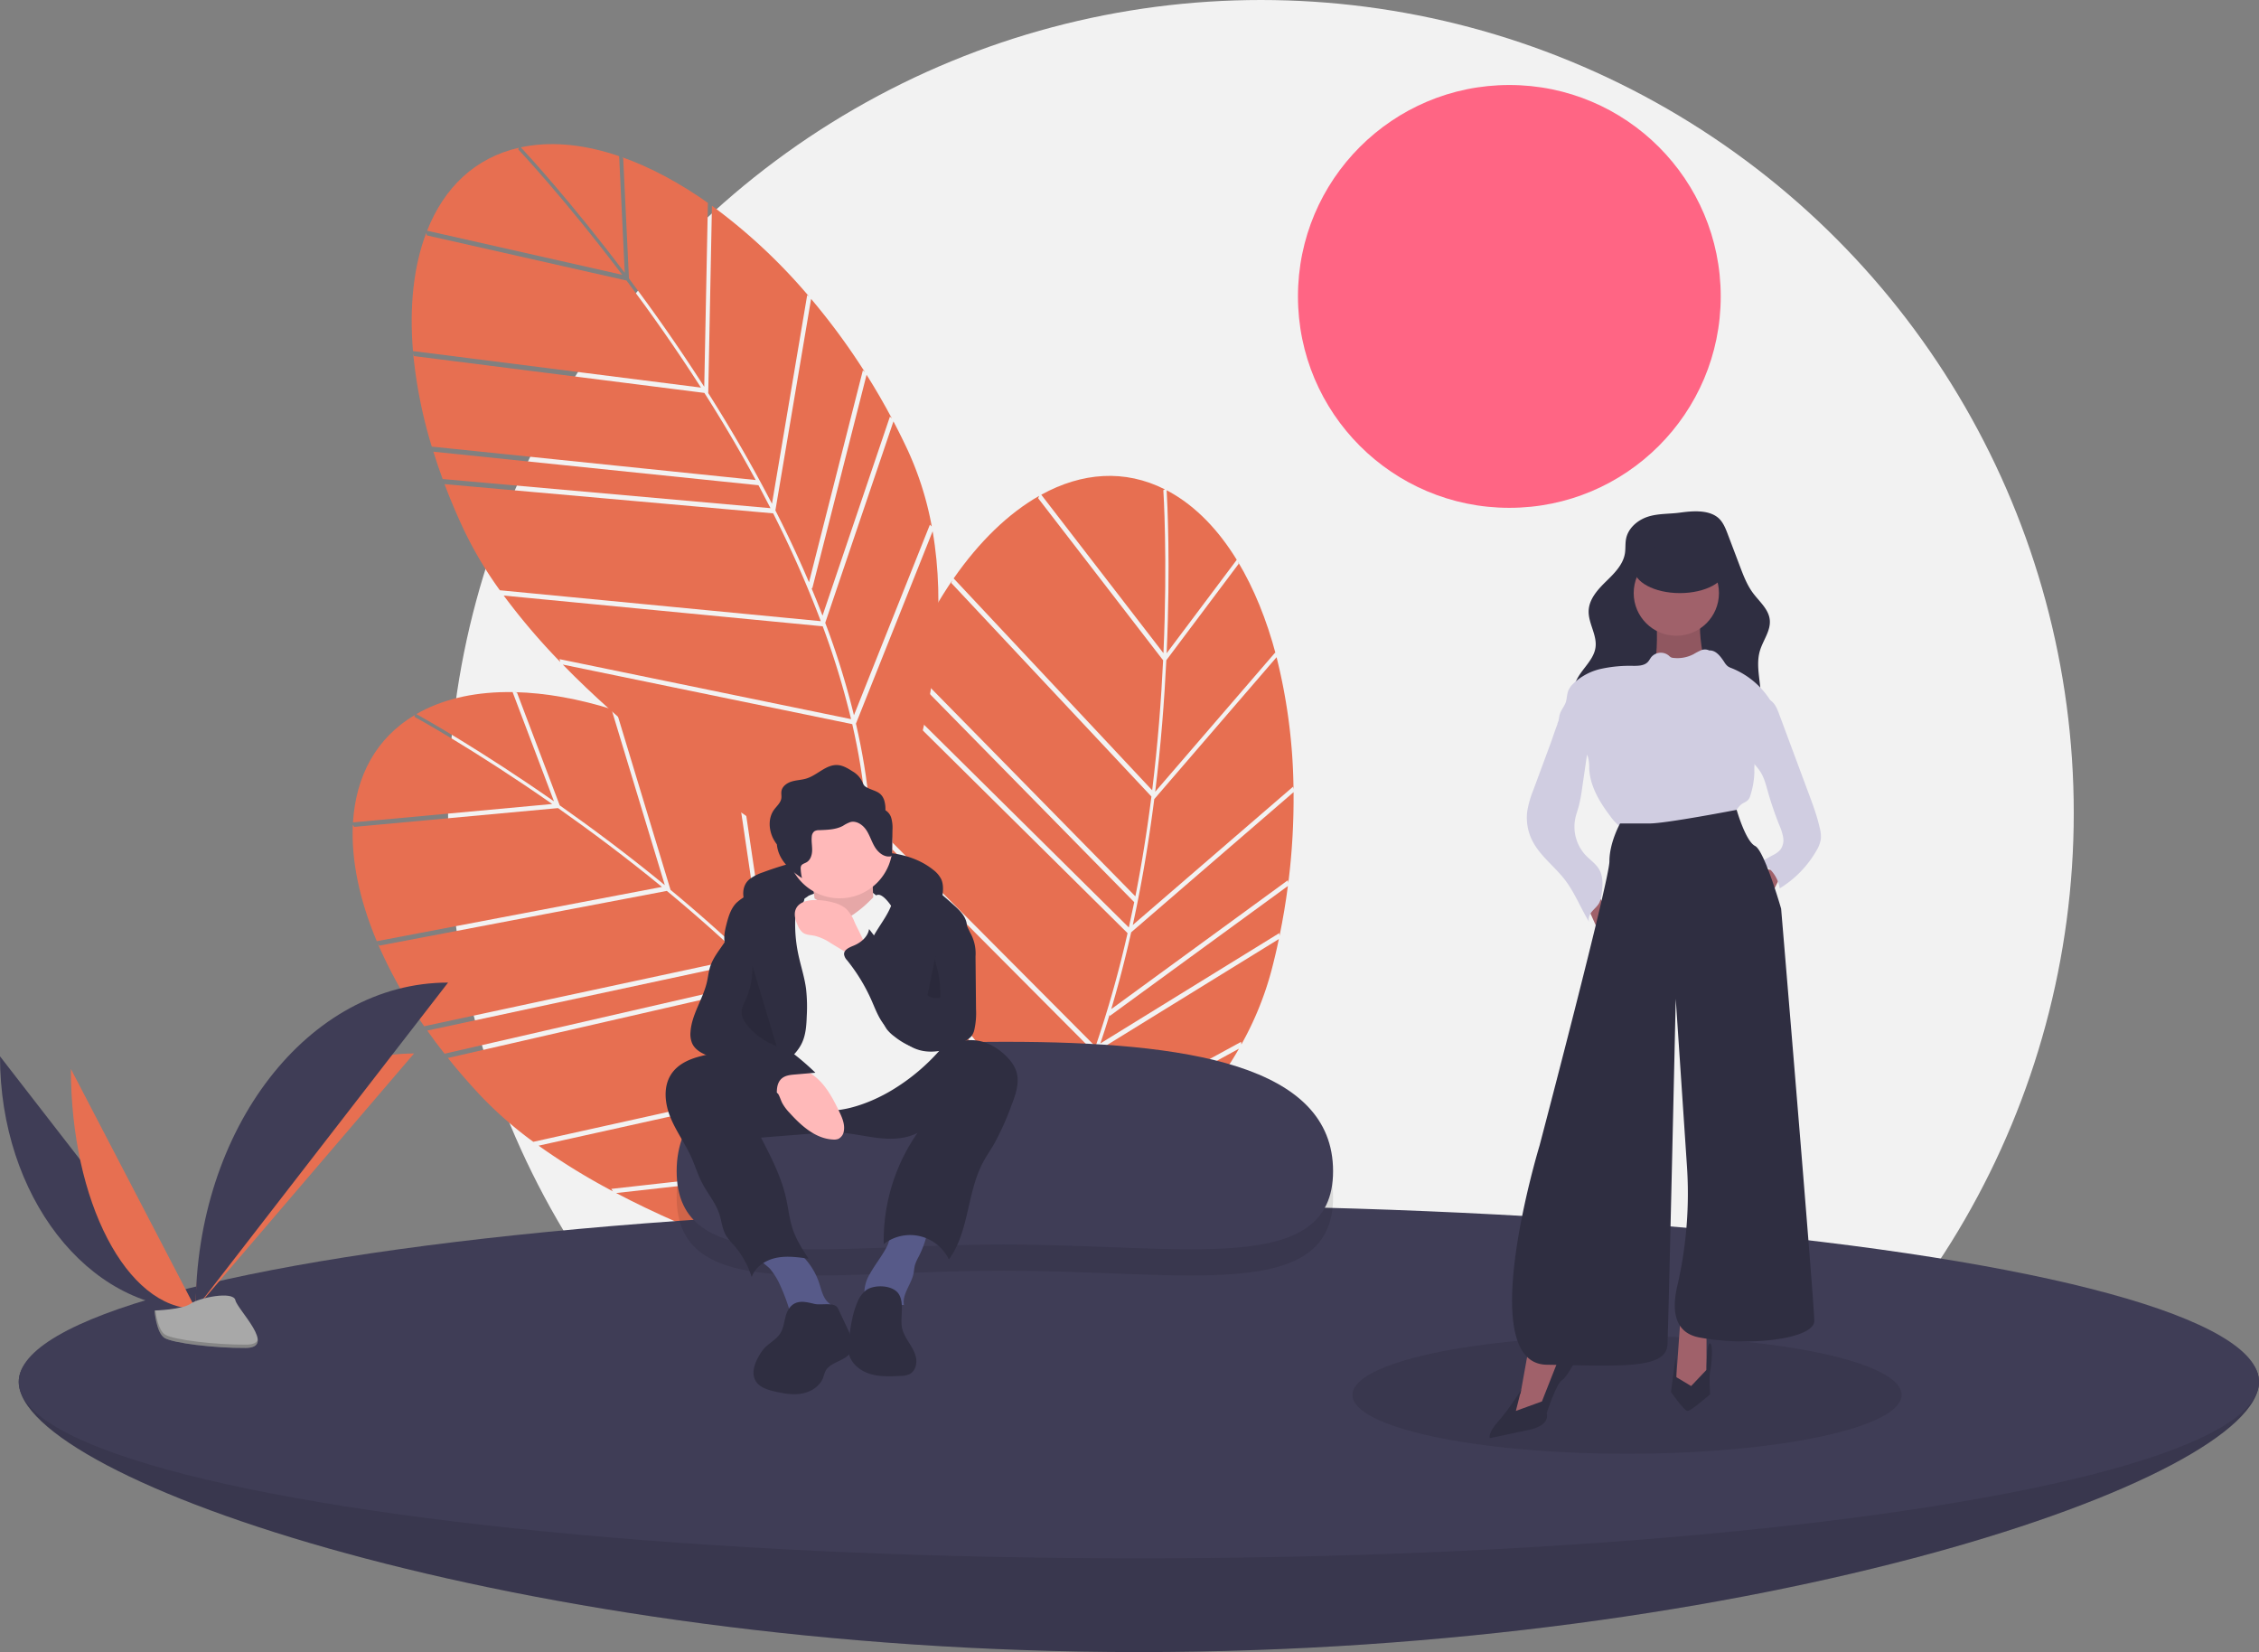 <svg id="abb9925b-5072-4c18-b5df-2f889316df63" data-name="Layer 1" xmlns="http://www.w3.org/2000/svg" width="1036.608" height="758.001" viewBox="0 0 1036.608 758.001"><rect x="0" y="0" width="1036.608" height="758.001" fill="#808080" stroke="none"/><title>team work</title><circle cx="578.606" cy="373" r="373" fill="#f2f2f2"/><circle cx="692.607" cy="136.001" r="97" fill="#ff6584"/><path d="M367.66,143.483l2.652,55.277c10.991,14.659,22.848,31.434,34.55,49.716l1.671-84.33.922.589c-13.536-9.67-27.296-17.068-40.716-21.764Z" transform="translate(-81.696 -70.999)" fill="#e76f51"/><path d="M368.379,196.191l-2.568-53.545c-15.071-5.14-29.695-6.845-43.062-4.461-.695.124-1.379.267-2.061.412C324.084,142.241,343.877,163.76,368.379,196.191Z" transform="translate(-81.696 -70.999)" fill="#e76f51"/><path d="M490.072,262.138l.89.849q-5.479-10.305-11.616-20.038l-24.925,98.072-.422-.372q2.703,6.454,5.141,12.819Z" transform="translate(-81.696 -70.999)" fill="#e76f51"/><path d="M452.102,206.382l.918.735a258.753,258.753,0,0,0-44.628-41.701l-1.703,85.937q16.335,25.778,29.249,50.782Z" transform="translate(-81.696 -70.999)" fill="#e76f51"/><path d="M271.298,233.212a216.052,216.052,0,0,0,8.537,42.701L428.467,291.243c-7.759-14.309-15.769-27.733-23.545-39.967L271.676,234.381Z" transform="translate(-81.696 -70.999)" fill="#e76f51"/><path d="M285.242,291.953l-.4-1.166,150.429,13.371q-2.726-5.332-5.513-10.523L280.578,278.248l-.392-1.168Q282.441,284.434,285.242,291.953Z" transform="translate(-81.696 -70.999)" fill="#e76f51"/><path d="M477.652,240.904l.905.797a309.002,309.002,0,0,0-24.667-33.563l-16.383,97.048q8.517,16.722,15.428,32.973Z" transform="translate(-81.696 -70.999)" fill="#e76f51"/><path d="M474.471,403.018c5.978,25.871,8.244,50.332,6.748,73.113,8.412-17.924,40.403-92.177,28.445-161.379Z" transform="translate(-81.696 -70.999)" fill="#e76f51"/><path d="M312.838,344.256A298.924,298.924,0,0,0,338.787,374.717l-.363-1.296L472.235,400.949a371.629,371.629,0,0,0-13.01-42.596Z" transform="translate(-81.696 -70.999)" fill="#e76f51"/><path d="M367.224,197.094c-26.518-35.082-47.442-57.255-47.743-57.572l.345-.739c-20.124,4.569-34.332,18.26-42.15,38.077Z" transform="translate(-81.696 -70.999)" fill="#e76f51"/><path d="M460.379,356.76c.494,1.32.997,2.642,1.474,3.956a369.221,369.221,0,0,1,11.703,38.435l34.859-87.429.851.854a146.38,146.38,0,0,0-11.129-35.229q-3.084-6.602-6.458-13.006Z" transform="translate(-81.696 -70.999)" fill="#e76f51"/><path d="M403.364,248.838c-11.582-18.067-23.305-34.64-34.17-49.126l-91.603-20.699-.311-1.156c-5.719,15.06-7.809,33.56-6.077,54.223Z" transform="translate(-81.696 -70.999)" fill="#e76f51"/><path d="M472.777,403.245l-132.832-27.327C395.817,433.273,473.985,477.26,478.974,480.04,481.302,454.77,478.662,428.814,472.777,403.245Z" transform="translate(-81.696 -70.999)" fill="#e76f51"/><path d="M458.284,355.998l.03-.087A501.541,501.541,0,0,0,436.478,306.536L285.679,293.132q3.84,10.17,8.681,20.557a179.711,179.711,0,0,0,16.701,28.132Z" transform="translate(-81.696 -70.999)" fill="#e76f51"/><path d="M650.107,329.67l-33.214,44.265c-.885,18.3-2.452,38.783-5.1,60.327l55.074-63.884.334,1.042c-4.258-16.081-10.137-30.556-17.478-42.732Z" transform="translate(-81.696 -70.999)" fill="#e76f51"/><path d="M617.042,370.724l32.174-42.877c-8.33-13.572-18.505-24.212-30.32-30.902-.615-.348-1.232-.674-1.85-.998C617.338,300.92,618.856,330.118,617.042,370.724Z" transform="translate(-81.696 -70.999)" fill="#e76f51"/><path d="M668.707,499.133l.144,1.221q2.353-11.431,3.834-22.842l-81.749,59.637-.088-.555q-2.034,6.694-4.217,13.152Z" transform="translate(-81.696 -70.999)" fill="#e76f51"/><path d="M675.025,431.973l.238,1.151a258.753,258.753,0,0,0-7.775-60.582l-56.124,65.101q-3.861,30.273-9.862,57.767Z" transform="translate(-81.696 -70.999)" fill="#e76f51"/><path d="M518.659,337.317A216.052,216.052,0,0,0,497.999,375.65L602.696,482.257c3.15-15.969,5.543-31.417,7.358-45.8l-91.848-97.999Z" transform="translate(-81.696 -70.999)" fill="#e76f51"/><path d="M491.933,391.453l.436-1.154L599.699,496.544q1.302-5.845,2.466-11.62L497.082,377.923l.443-1.15Q494.571,383.876,491.933,391.453Z" transform="translate(-81.696 -70.999)" fill="#e76f51"/><path d="M672.685,474.857l.188,1.191a309.003,309.003,0,0,0,2.409-41.583l-74.516,64.296q-4.106,18.311-9.148,35.236Z" transform="translate(-81.696 -70.999)" fill="#e76f51"/><path d="M566.836,597.686c-11.896,23.738-25.753,44.023-41.435,60.615,17.911-8.439,89.91-45.224,124.838-106.15Z" transform="translate(-81.696 -70.999)" fill="#e76f51"/><path d="M479.827,449.337a298.924,298.924,0,0,0,.558,40.011l.547-1.23L566.434,594.667a371.629,371.629,0,0,0,17.148-41.105Z" transform="translate(-81.696 -70.999)" fill="#e76f51"/><path d="M615.577,370.683c1.951-43.933-.022-74.357-.051-74.793l.737-.349c-18.413-9.316-38.088-7.834-56.749,2.443Z" transform="translate(-81.696 -70.999)" fill="#e76f51"/><path d="M585.486,553.071c-.461,1.332-.918,2.671-1.388,3.987a369.22,369.22,0,0,1-15.501,37.066l82.612-45.103.111,1.201a146.38,146.38,0,0,0,13.898-34.231q1.836-7.052,3.322-14.136Z" transform="translate(-81.696 -70.999)" fill="#e76f51"/><path d="M610.409,433.586c2.603-21.302,4.145-41.543,5.016-59.631l-57.349-74.368.498-1.088c-14.01,7.951-27.42,20.867-39.265,37.886Z" transform="translate(-81.696 -70.999)" fill="#e76f51"/><path d="M565.387,596.781l-84.876-105.769c6.45,79.81,38.599,163.545,40.668,168.868C539.089,641.903,553.611,620.228,565.387,596.781Z" transform="translate(-81.696 -70.999)" fill="#e76f51"/><path d="M584.359,551.148l.079-.048a501.541,501.541,0,0,0,14.674-51.955L491.518,392.639q-3.528,10.282-6.426,21.369a179.711,179.711,0,0,0-5.081,32.319Z" transform="translate(-81.696 -70.999)" fill="#e76f51"/><path d="M318.935,388.767l19.608,51.75c14.984,10.544,31.445,22.832,48.225,36.602L362.29,396.403l1.059.275c-15.862-5.012-31.235-7.795-45.45-8.113Z" transform="translate(-81.696 -70.999)" fill="#e76f51"/><path d="M335.911,438.672l-18.993-50.129c-15.922-.23-30.357,2.669-42.332,9.067-.623.333-1.229.68-1.833,1.029C277.109,401.055,302.584,415.403,335.911,438.672Z" transform="translate(-81.696 -70.999)" fill="#e76f51"/><path d="M472.028,463.775l1.108.532q-8.396-8.107-17.241-15.467l6.61,100.974-.516-.223q4.565,5.302,8.852,10.602Z" transform="translate(-81.696 -70.999)" fill="#e76f51"/><path d="M418.684,422.486l1.1.415a258.753,258.753,0,0,0-55.332-25.864l24.943,82.255q23.503,19.467,43.514,39.254Z" transform="translate(-81.696 -70.999)" fill="#e76f51"/><path d="M255.027,503.888a216.052,216.052,0,0,0,21.318,37.971L422.436,510.497c-11.802-11.209-23.569-21.5-34.746-30.733L255.748,504.882Z" transform="translate(-81.696 -70.999)" fill="#e76f51"/><path d="M286.445,555.442l-.741-.986,147.195-33.781q-4.24-4.229-8.495-8.303L277.773,543.85l-.734-.99Q281.457,549.157,286.445,555.442Z" transform="translate(-81.696 -70.999)" fill="#e76f51"/><path d="M453.653,447.42l1.107.479a309.003,309.003,0,0,0-33.833-24.295l14.417,97.359q13.269,13.27,24.865,26.59Z" transform="translate(-81.696 -70.999)" fill="#e76f51"/><path d="M500.737,602.578c13.682,22.756,23.397,45.319,29.017,67.447,2.46-19.646,9.933-100.152-22.83-162.269Z" transform="translate(-81.696 -70.999)" fill="#e76f51"/><path d="M328.856,596.654a298.924,298.924,0,0,0,34.094,20.948l-.746-1.121L497.971,601.301a371.627,371.627,0,0,0-25.539-36.489Z" transform="translate(-81.696 -70.999)" fill="#e76f51"/><path d="M335.091,439.888c-36.063-25.167-62.816-39.787-63.201-39.996l.099-.809c-17.726,10.565-27.007,27.978-28.316,49.241Z" transform="translate(-81.696 -70.999)" fill="#e76f51"/><path d="M473.037,562.942c.878,1.102,1.765,2.205,2.624,3.307A369.22,369.22,0,0,1,498.671,599.184l6.128-93.923,1.074.549a146.38,146.38,0,0,0-21.473-30.064q-4.974-5.326-10.161-10.373Z" transform="translate(-81.696 -70.999)" fill="#e76f51"/><path d="M385.456,477.927c-16.599-13.602-32.871-25.74-47.681-36.159l-93.515,8.629-.653-1.004c-.784,16.09,2.946,34.331,10.98,53.447Z" transform="translate(-81.696 -70.999)" fill="#e76f51"/><path d="M499.196,603.318,364.423,618.387c70.864,37.276,158.8,54.947,164.405,56.049C523.23,649.685,512.696,625.815,499.196,603.318Z" transform="translate(-81.696 -70.999)" fill="#e76f51"/><path d="M470.809,562.864l.001-.092a501.541,501.541,0,0,0-36.028-40.207L287.225,556.428q6.796,8.484,14.61,16.867a179.711,179.711,0,0,0,24.578,21.593Z" transform="translate(-81.696 -70.999)" fill="#e76f51"/><path d="M1118.304,705.001c0,44.735-230.126,124-514,124s-514-79.265-514-124,230.126-38,514-38S1118.304,660.266,1118.304,705.001Z" transform="translate(-81.696 -70.999)" fill="#3f3d56"/><path d="M1118.304,705.001c0,44.735-230.126,124-514,124s-514-79.265-514-124,230.126-38,514-38S1118.304,660.266,1118.304,705.001Z" transform="translate(-81.696 -70.999)" opacity="0.1"/><ellipse cx="522.608" cy="634.001" rx="514" ry="81" fill="#3f3d56"/><path d="M693.417,620.338c0,48.737-67.934,33.663-151.113,33.663s-150.104,15.075-150.104-33.663,67.925-59.337,151.104-59.337S693.417,571.601,693.417,620.338Z" transform="translate(-81.696 -70.999)" opacity="0.1"/><path d="M693.417,608.338c0,48.737-67.934,33.663-151.113,33.663s-150.104,15.075-150.104-33.663,67.925-59.337,151.104-59.337S693.417,559.601,693.417,608.338Z" transform="translate(-81.696 -70.999)" fill="#3f3d56"/><path d="M425.834,474.232a21.87,21.87,0,0,1,5.987-3.002,152.655,152.655,0,0,1,42.182-9.182c12.543-.889,26.137.167,35.933,8.05a12.355,12.355,0,0,1,3.645,4.247c1.232,2.66.859,5.751.46,8.655a9.78,9.78,0,0,1-.839,3.258c-1.318,2.51-4.564,3.389-7.383,3.088s-5.464-1.494-8.245-2.047a36.856,36.856,0,0,0-5.208-.53l-17.44-.944c-10.845-.587-21.832-1.164-32.47,1.024a32.343,32.343,0,0,0-9.381,3.233c-2.43,1.364-4.066,3.322-6.32.802C422.794,486.457,420.602,478.321,425.834,474.232Z" transform="translate(-81.696 -70.999)" fill="#2f2e41"/><path d="M452.859,481.944s23.457-10.515,32.355,1.618S480.36,490.842,480.36,490.842l-15.368,4.853-16.986-3.235Z" transform="translate(-81.696 -70.999)" fill="#f2f2f2"/><path d="M454.072,474.26s3.235,15.368.809,19.413,13.751,9.706,13.751,9.706l15.368-6.471s-4.044-25.075,0-29.928Z" transform="translate(-81.696 -70.999)" fill="#ffb9b9"/><path d="M454.072,474.26s3.235,15.368.809,19.413,13.751,9.706,13.751,9.706l15.368-6.471s-4.044-25.075,0-29.928Z" transform="translate(-81.696 -70.999)" opacity="0.1"/><path d="M438.915,659.055a88.474,88.474,0,0,1,5.345,14.008,1.14,1.14,0,0,0,1.416.942l14.387-.016c1.776-.002,4.158-.572,4.139-2.348-.013-1.247-1.288-2.025-2.237-2.835-2.634-2.247-3.319-5.953-4.41-9.239a31.343,31.343,0,0,0-11.662-15.664,6.826,6.826,0,0,0-2.493-1.232,6.951,6.951,0,0,0-2.733.148c-2.526.51-11.957,2.253-10.175,5.927.767,1.582,3.61,3.228,4.802,4.706A33.797,33.797,0,0,1,438.915,659.055Z" transform="translate(-81.696 -70.999)" fill="#575a89"/><path d="M488.946,642.368a32.69,32.69,0,0,1-1.691,3.109c-2.084,3.438-4.544,6.644-6.485,10.165a16.778,16.778,0,0,0-2.364,7.074,7.857,7.857,0,0,0,2.746,6.685c2.089,1.585,4.952,1.658,7.548,1.289s5.176-1.113,7.791-.917c-.881-4.988,3.325-9.378,4.377-14.333.296-1.392.339-2.835.736-4.201a20.591,20.591,0,0,1,1.628-3.601,46.556,46.556,0,0,0,4.394-12.959c.099-.547-12.789-.637-13.998-.375C489.854,635.119,490.406,639.24,488.946,642.368Z" transform="translate(-81.696 -70.999)" fill="#575a89"/><path d="M389.609,564.002c-3.679,5.758-2.832,13.388-.247,19.713s6.697,11.917,9.512,18.143c1.795,3.969,3.053,8.178,5.074,12.037,2.502,4.779,6.156,8.991,7.835,14.117,1.07,3.268,1.316,6.849,3.05,9.818a30.092,30.092,0,0,0,3.572,4.432,40.956,40.956,0,0,1,8.234,14.708c1.585-4.721,6.33-7.816,11.204-8.837s9.924-.327,14.855.369c-2.751-4.261-5.528-8.576-7.167-13.376-1.586-4.642-2.054-9.58-3.122-14.367-2.19-9.817-6.87-18.872-11.502-27.801l23.81-1.889a92.829,92.829,0,0,1,11.698-.434c6.146.29,12.166,1.796,18.279,2.493s12.58.514,18.028-2.345a86.39,86.39,0,0,0-15.5,51.019,19.753,19.753,0,0,1,29.902,7.057c9.331-12.751,8.222-30.503,15.616-44.467,1.52-2.871,3.384-5.546,5.025-8.35a123.089,123.089,0,0,0,7.939-17.544c2.068-5.29,4.152-11.176,2.168-16.498a17.226,17.226,0,0,0-3.535-5.436c-4.266-4.703-10.204-8.183-16.552-8.327-9.745-.222-17.796,7.001-26.344,11.685a60.623,60.623,0,0,1-33.269,6.899c-11.742-.831-22.957-4.675-34.144-8.06a162.454,162.454,0,0,0-17.04-4.396c-4.798-.9-9.367.097-14.094,1.324C397.745,557.025,392.571,559.366,389.609,564.002Z" transform="translate(-81.696 -70.999)" fill="#2f2e41"/><path d="M491.28,458.892a24.286,24.286,0,0,1-24.266,24.266,23.681,23.681,0,0,1-4.311-.388,24.265,24.265,0,1,1,28.577-23.878Z" transform="translate(-81.696 -70.999)" fill="#ffb9b9"/><path d="M452.859,481.944s4.449,2.022,6.066,3.64,6.471,10.515,14.56,4.853,8.898-8.898,11.324-8.898,5.662,4.853,5.662,4.853l22.244,66.731a93.16,93.16,0,0,1-20.626,17.391c-12.942,8.089-28.31,12.133-35.59,8.898s-21.03-5.662-23.457-12.133-6.471-25.884-6.471-25.884l11.324-49.341Z" transform="translate(-81.696 -70.999)" fill="#f2f2f2"/><path d="M449.735,549.434c1.763-3.809,2.02-8.121,2.169-12.315a74.654,74.654,0,0,0-.329-12.458c-.717-5.411-2.479-10.623-3.591-15.967a67.5,67.5,0,0,1-1.415-14.25c.016-2.184.174-4.484,1.365-6.315.83-1.278,2.129-2.267,2.648-3.7,1.017-2.809-1.496-5.751-4.251-6.908A16.726,16.726,0,0,0,435.86,477.101a49.818,49.818,0,0,0-9.849,4.029,22.549,22.549,0,0,0-6.435,4.16c-2.511,2.598-3.615,6.217-4.506,9.718-.714,2.802-1.348,5.725-.805,8.565.882,4.613,4.642,8.082,6.646,12.329,2.328,4.931,2.171,10.678,1.245,16.052s-2.569,10.628-3.076,16.058.271,11.266,3.673,15.528c1.386,1.737,5.147,5.853,7.684,5.387,1.994-.366,4.884-4.755,6.49-6.146C441.566,558.764,447.071,555.189,449.735,549.434Z" transform="translate(-81.696 -70.999)" fill="#2f2e41"/><path d="M492.114,479.307c.071,4.511-1.918,8.799-4.256,12.658s-5.086,7.508-6.809,11.677a26.764,26.764,0,0,0-1.249,16.466,53.12,53.12,0,0,0,1.784,5.51l4.432,12.156a21.099,21.099,0,0,0,2.57,5.396,17.424,17.424,0,0,0,3.493,3.36,32.597,32.597,0,0,0,11.396,5.945,19.272,19.272,0,0,0,12.672-.723,183.365,183.365,0,0,1,7.871-48.598c.886-2.912,1.854-5.977,1.171-8.942-.766-3.322-3.434-5.816-5.97-8.093-7.757-6.966-16.287-14.282-26.67-15.221C486.539,470.352,492.063,476.045,492.114,479.307Z" transform="translate(-81.696 -70.999)" fill="#2f2e41"/><path d="M439.033,573.349c.615,1.204.998,2.516,1.606,3.723a20.803,20.803,0,0,0,3.3,4.438c5.408,5.997,12.019,11.971,20.086,12.333a5.508,5.508,0,0,0,2.368-.298,4.694,4.694,0,0,0,2.52-3.602c.572-3.132-.811-6.258-2.195-9.126-3.001-6.215-6.377-12.587-11.995-16.596a22.506,22.506,0,0,0-19.417-2.921c-2.926.901-7.779,2.476-3.904,5.146C434.341,568.471,437.329,570.013,439.033,573.349Z" transform="translate(-81.696 -70.999)" fill="#ffb9b9"/><path d="M473.906,494.224a18.078,18.078,0,0,0-3.796-6.121,14.083,14.083,0,0,0-5.798-2.938,31.71,31.71,0,0,0-8.506-1.219c-3.426-.021-7.398.898-8.852,3.999-1.155,2.463-.26,5.379.903,7.838a7.685,7.685,0,0,0,2.398,3.239c1.477.998,3.388.966,5.139,1.301a23.703,23.703,0,0,1,7.595,3.442l6,3.627,10.306,6.229c-.272-.164-.175-7.231-.492-8.39C477.783,501.502,475.488,497.758,473.906,494.224Z" transform="translate(-81.696 -70.999)" fill="#ffb9b9"/><path d="M443.885,671.231c-2.411,3.277-1.928,7.961-4.064,11.424-1.852,3.002-5.341,4.575-7.657,7.235a19.396,19.396,0,0,0-1.969,2.832c-2.148,3.599-3.895,8.211-1.779,11.829,1.702,2.91,5.28,4.048,8.561,4.823,4.147.98,8.456,1.764,12.651,1.015s8.295-3.318,9.791-7.308a28.229,28.229,0,0,1,1.047-2.954c2.274-4.476,9.406-4.525,11.733-8.974,1.629-3.113.132-6.877-1.365-10.056L466.265,671.388c-1.517-3.222-7.665-1.369-10.87-2.141C451.214,668.24,446.893,667.13,443.885,671.231Z" transform="translate(-81.696 -70.999)" fill="#2f2e41"/><path d="M479.236,662.89a12.996,12.996,0,0,0-4.135,5.665c-2.262,5.218-3.039,10.939-3.793,16.576a20.075,20.075,0,0,0-.131,6.799c.975,4.604,5.146,7.994,9.637,9.402s9.306,1.191,14.007.96a10.028,10.028,0,0,0,4.403-.894c2.362-1.302,3.285-4.364,2.88-7.031s-1.862-5.04-3.288-7.329-2.884-4.661-3.293-7.327c-.687-4.485,1.252-11.069-1.504-15.126C491.257,660.517,482.921,660.307,479.236,662.89Z" transform="translate(-81.696 -70.999)" fill="#2f2e41"/><path d="M490.669,446.246a6.159,6.159,0,0,0-2.671-3.487,14.136,14.136,0,0,0-.564-4.602c-1.47-4.344-4.951-4.095-8.235-6.016-1.425-.833-1.337-1.57-2.079-2.939a10.907,10.907,0,0,0-4.203-4.288c-2.107-1.343-4.332-2.725-6.825-2.895-5.239-.357-9.256,4.571-14.263,6.152-2.207.697-4.579.726-6.797,1.385s-4.432,2.232-4.763,4.523c-.153,1.058.117,2.143-.038,3.2-.308,2.101-2.151,3.573-3.386,5.302-2.729,3.822-2.417,9.222-.234,13.38a18.807,18.807,0,0,0,1.574,2.463,15.15,15.15,0,0,0,1.662,5.626c2.183,4.159,5.938,7.266,9.861,9.848a23.276,23.276,0,0,1-.582-4.199,2.897,2.897,0,0,1,.179-1.391c.437-.913,1.591-1.156,2.472-1.656,1.823-1.036,2.538-3.329,2.591-5.425s-.392-4.196-.172-6.282a3.432,3.432,0,0,1,1.175-2.525,4.059,4.059,0,0,1,2.215-.528c3.736-.152,7.639-.221,10.934-1.988a16.203,16.203,0,0,1,3.403-1.722c2.8-.73,5.662,1.232,7.276,3.635s2.418,5.261,3.907,7.742,4.061,4.694,6.94,4.4a1.152,1.152,0,0,0,.86-.382,1.289,1.289,0,0,0,.158-.732l.161-11.005A16.633,16.633,0,0,0,490.669,446.246Z" transform="translate(-81.696 -70.999)" fill="#2f2e41"/><path d="M413.875,503.809c-2.315,3.416-4.985,6.7-6.257,10.625-.748,2.307-.98,4.746-1.522,7.11-1.804,7.874-7.015,14.868-7.539,22.93a10.902,10.902,0,0,0,.766,5.265c1.495,3.252,5.072,4.965,8.485,6.043s7.077,1.855,9.801,4.176a30.036,30.036,0,0,1,3.714,4.306,35.976,35.976,0,0,0,17.184,11.757c-.534-3.681-.785-8.117,2.157-10.392,1.593-1.231,3.721-1.451,5.726-1.624l9.477-.819a121.786,121.786,0,0,0-20.775-16.184c-2.621-1.619-5.473-3.327-6.67-6.165a14.891,14.891,0,0,1-.756-5.688,140.155,140.155,0,0,0-1.785-21.041c-.78-4.832-1.813-9.62-2.995-14.37-.332-1.333-2.292-7.314-4.705-5.915-.568.33-1.1,4.124-1.432,4.911A29.785,29.785,0,0,1,413.875,503.809Z" transform="translate(-81.696 -70.999)" fill="#2f2e41"/><path d="M523.032,490.901l3.87,8.049a19.341,19.341,0,0,1,2.44,10.884l.23,24.145a35.162,35.162,0,0,1-.794,9.615,7.7,7.7,0,0,1-1.335,2.871,8.973,8.973,0,0,1-2.289,1.844c-7.325,4.577-16.823,7.178-24.562,3.343a33.99,33.99,0,0,1-5.036-3.287c-3.084-2.284-6.214-4.613-8.522-7.68-2.415-3.21-3.799-7.053-5.423-10.726a82.43,82.43,0,0,0-11.206-18.379,4.846,4.846,0,0,1-1.388-2.751c-.048-2.116,2.463-3.158,4.421-3.963,3.345-1.376,6.499-4.03,7.059-7.603,7.113,9.327,14.961,19.182,26.185,22.59a1.158,1.158,0,0,0,1.781-.99c.637-2.666.862-5.411,1.328-8.111a46.202,46.202,0,0,1,4.874-14.057C515.995,494.232,520.3,485.22,523.032,490.901Z" transform="translate(-81.696 -70.999)" fill="#2f2e41"/><path d="M426.99,514.178a37.123,37.123,0,0,1-3.547,16.543,13.67,13.67,0,0,0-1.389,3.644c-.425,2.719,1.123,5.352,2.892,7.461a30.678,30.678,0,0,0,13.117,9.125" transform="translate(-81.696 -70.999)" opacity="0.1"/><path d="M511.033,509.362c-.57,1.534-.052,3.229.387,4.805a48.418,48.418,0,0,1,1.765,14.049.511.511,0,0,1-.598.613c-1.867.114-4.004.126-5.271-1.25" transform="translate(-81.696 -70.999)" opacity="0.1"/><ellipse cx="746.608" cy="640.001" rx="126" ry="27" opacity="0.1"/><polygon points="809.608 399.001 800.608 408.001 809.608 417.001 818.608 399.001 809.608 399.001" fill="#a0616a"/><path d="M893.33,391.96c2.526,1.034,3.727,3.859,4.679,6.417l11.675,31.371,2.272,6.106c1.114,2.995,2.23,5.991,3.172,9.044q.894,2.897,1.579,5.853a15.392,15.392,0,0,1,.538,5.189,14.421,14.421,0,0,1-2.063,5.406,48.394,48.394,0,0,1-16.816,17.247,15.697,15.697,0,0,0-9.126-11.936l6.037-3.32a10.916,10.916,0,0,0,3.383-2.478,7.431,7.431,0,0,0,1.292-5.663,24.341,24.341,0,0,0-1.792-5.682,155.063,155.063,0,0,1-5.265-15.454c-.877-3.1-1.682-6.285-3.42-8.998-1.576-2.461-3.859-4.428-5.292-6.976-2.183-3.882-2.127-8.662-1.163-13.01.814-3.671,2.179-7.204,3.327-10.778C887.249,391.492,890.626,390.853,893.33,391.96Z" transform="translate(-81.696 -70.999)" fill="#d0cde1"/><path d="M837.668,308.144c-4.642,1.568-8.848,5.235-9.799,10.041-.441,2.228-.17,4.544-.541,6.785-.86,5.197-4.939,9.166-8.702,12.852s-7.648,7.97-7.923,13.231c-.301,5.76,3.877,11.157,3.154,16.88-.84,6.649-7.862,10.957-9.598,17.43-1.159,4.322.261,8.978,2.598,12.794,4.453,7.272,12.065,12.209,20.171,14.856s16.739,3.203,25.266,3.293c10.382.109,21.655-.783,29.456-7.635a23.598,23.598,0,0,0,7.834-15.362c.741-7.937-2.572-16.139-.287-23.776,1.438-4.807,5.045-9.196,4.506-14.184-.526-4.877-4.786-8.334-7.708-12.274-2.728-3.679-4.384-8.023-6.007-12.306l-5.552-14.655c-1.091-2.881-2.29-5.911-4.722-7.801-4.553-3.54-11.875-2.844-17.199-2.114C847.677,306.874,842.418,306.54,837.668,308.144Z" transform="translate(-81.696 -70.999)" fill="#2f2e41"/><path d="M841.963,356.439s.543,16.302-1.087,17.933,6.521,12.499,6.521,12.499l14.672-.543,7.608-5.978-6.521-8.695s-2.717-14.129-.543-17.389S841.963,356.439,841.963,356.439Z" transform="translate(-81.696 -70.999)" fill="#a0616a"/><path d="M841.963,356.439s.543,16.302-1.087,17.933,6.521,12.499,6.521,12.499l14.672-.543,7.608-5.978-6.521-8.695s-2.717-14.129-.543-17.389S841.963,356.439,841.963,356.439Z" transform="translate(-81.696 -70.999)" opacity="0.1"/><polygon points="726.303 411.24 735.541 431.89 742.606 423.195 728.477 404.719 726.303 411.24" fill="#a0616a"/><polygon points="701.578 618.009 697.774 639.203 691.253 648.441 695.057 650.614 701.578 649.527 709.186 646.81 712.446 634.312 718.424 618.009 701.578 618.009" fill="#a0616a"/><polygon points="771.135 604.967 768.961 635.399 774.395 639.746 783.09 632.138 783.09 609.858 771.135 604.967" fill="#a0616a"/><circle cx="769.233" cy="272.126" r="19.563" fill="#a0616a"/><path d="M866.025,369.438a4.528,4.528,0,0,0-3.769-.072,30.592,30.592,0,0,0-3.45,1.798,15.979,15.979,0,0,1-9.287,1.689,3.195,3.195,0,0,1-1.085-.279,5.222,5.222,0,0,1-.995-.803,5.757,5.757,0,0,0-7.971.687c-.575.716-.968,1.571-1.595,2.241-1.624,1.737-4.304,1.807-6.681,1.803a61.953,61.953,0,0,0-14.679,1.345,26.885,26.885,0,0,0-12.89,6.83,9.817,9.817,0,0,0-2.29,3.265c-.656,1.691-.569,3.59-1.159,5.305-.656,1.91-2.11,3.477-2.699,5.409-.443,1.455-.381,3.075-1.123,4.403,3.176,2.749,5.866,6.414,9.042,9.163,2.103,1.82,4.304,3.789,5.094,6.455a21.13,21.13,0,0,1,.47,5.006c.393,8.038,4.752,15.33,9.627,21.733a24.508,24.508,0,0,0,4.751,5.048,20.621,20.621,0,0,0,8.202,3.293c5.552,1.136,11.266,1.13,16.932,1.073,5.856-.058,11.815-.182,17.381-2.002a15.454,15.454,0,0,0,7.346-4.562c2.29-2.812,3.183-6.88,6.307-8.722a11.462,11.462,0,0,0,2.136-1.276,5.542,5.542,0,0,0,1.309-2.443,37.84,37.84,0,0,0,1.789-10.547,30.687,30.687,0,0,1,.435-6.421,21.835,21.835,0,0,1,2.34-5.314l6.473-11.74c.526-.954.39-2.358.437-3.447a8.499,8.499,0,0,0-1.392-4.408,37.604,37.604,0,0,0-18.705-16.373,7.708,7.708,0,0,1-1.767-.866,7.27,7.27,0,0,1-1.617-1.93C871.225,372.192,869.127,369.276,866.025,369.438Z" transform="translate(-81.696 -70.999)" fill="#d0cde1"/><path d="M785.349,433.374a46.581,46.581,0,0,0-2.796,9.641,23.422,23.422,0,0,0,2.117,13.364c3.488,7.181,10.356,12.051,15.203,18.394,4.504,5.893,7.186,12.957,11.085,19.267-.68-1.606.146-3.465,1.259-4.808s2.536-2.457,3.352-3.998a11.658,11.658,0,0,0,1.033-3.783c.582-3.912.896-8.163-1.098-11.579-1.501-2.571-4.095-4.279-6.148-6.435a19.181,19.181,0,0,1-4.856-16.603c.395-2.034,1.122-3.986,1.667-5.985a68.465,68.465,0,0,0,1.527-8.16l2.447-16.808c.651-4.47,1.201-9.418-1.33-13.159a5.513,5.513,0,0,0-1.986-1.879,7.136,7.136,0,0,0-2.114-.595c-2.663-.435-6.271-1.602-7.571,1.252-1.569,3.444-2.662,7.199-3.976,10.75Z" transform="translate(-81.696 -70.999)" fill="#d0cde1"/><path d="M878.614,442.57s-32.304,6.249-39.912,6.249H825.117s-4.891,8.695-4.891,17.389-32.061,130.419-32.061,130.419-30.431,99.988,3.26,100.532,54.885,2.174,55.428-9.238,3.804-158.677,3.804-158.677l5.072,75.723a187.987,187.987,0,0,1-4.319,55.905c-2.433,10.267-2.055,21.524,10.115,23.788,23.367,4.347,52.711.543,52.711-7.608s-15.216-189.108-15.216-189.108-7.608-26.627-11.955-28.801S878.614,442.57,878.614,442.57Z" transform="translate(-81.696 -70.999)" fill="#2f2e41"/><path d="M777.296,718.353l11.955-4.347,8.151-20.65,8.695-1.087s-4.891,10.325-7.608,11.955-7.064,15.216-7.064,15.216,2.174,5.434-8.151,7.608-17.933,3.804-17.933,3.804-1.087-2.174,3.804-7.608,10.601-14.583,10.601-14.583Z" transform="translate(-81.696 -70.999)" fill="#2f2e41"/><path d="M850.657,693.356l-2.174,16.302s5.978,8.695,7.608,8.695,10.325-7.608,10.325-7.608-.543-8.151,0-10.325,1.63-12.499,0-13.042-1.63,12.111-1.63,12.111l-7.064,7.452-6.811-4.084Z" transform="translate(-81.696 -70.999)" fill="#2f2e41"/><ellipse cx="770.863" cy="260.714" rx="21.193" ry="11.412" fill="#2f2e41"/><path d="M81.696,555.659c0,64.016,40.16,115.817,89.791,115.817" transform="translate(-81.696 -70.999)" fill="#3f3d56"/><path d="M171.487,671.477c0-64.735,44.817-117.118,100.201-117.118" transform="translate(-81.696 -70.999)" fill="#e76f51"/><path d="M114.229,561.463c0,60.809,25.61,110.014,57.258,110.014" transform="translate(-81.696 -70.999)" fill="#e76f51"/><path d="M171.487,671.477c0-82.717,51.801-149.651,115.817-149.651" transform="translate(-81.696 -70.999)" fill="#3f3d56"/><path d="M152.597,672.293s12.734-.392,16.571-3.125,19.588-5.996,20.54-1.613,19.137,21.798,4.76,21.914-33.404-2.239-37.235-4.573S152.597,672.293,152.597,672.293Z" transform="translate(-81.696 -70.999)" fill="#a8a8a8"/><path d="M194.725,687.943c-14.376.116-33.404-2.239-37.235-4.573-2.917-1.777-4.079-8.153-4.468-11.094-.269.012-.425.017-.425.017s.807,10.27,4.637,12.603,22.858,4.689,37.235,4.572c4.15-.033,5.583-1.51,5.505-3.697C199.397,687.093,197.814,687.918,194.725,687.943Z" transform="translate(-81.696 -70.999)" opacity="0.2"/></svg>